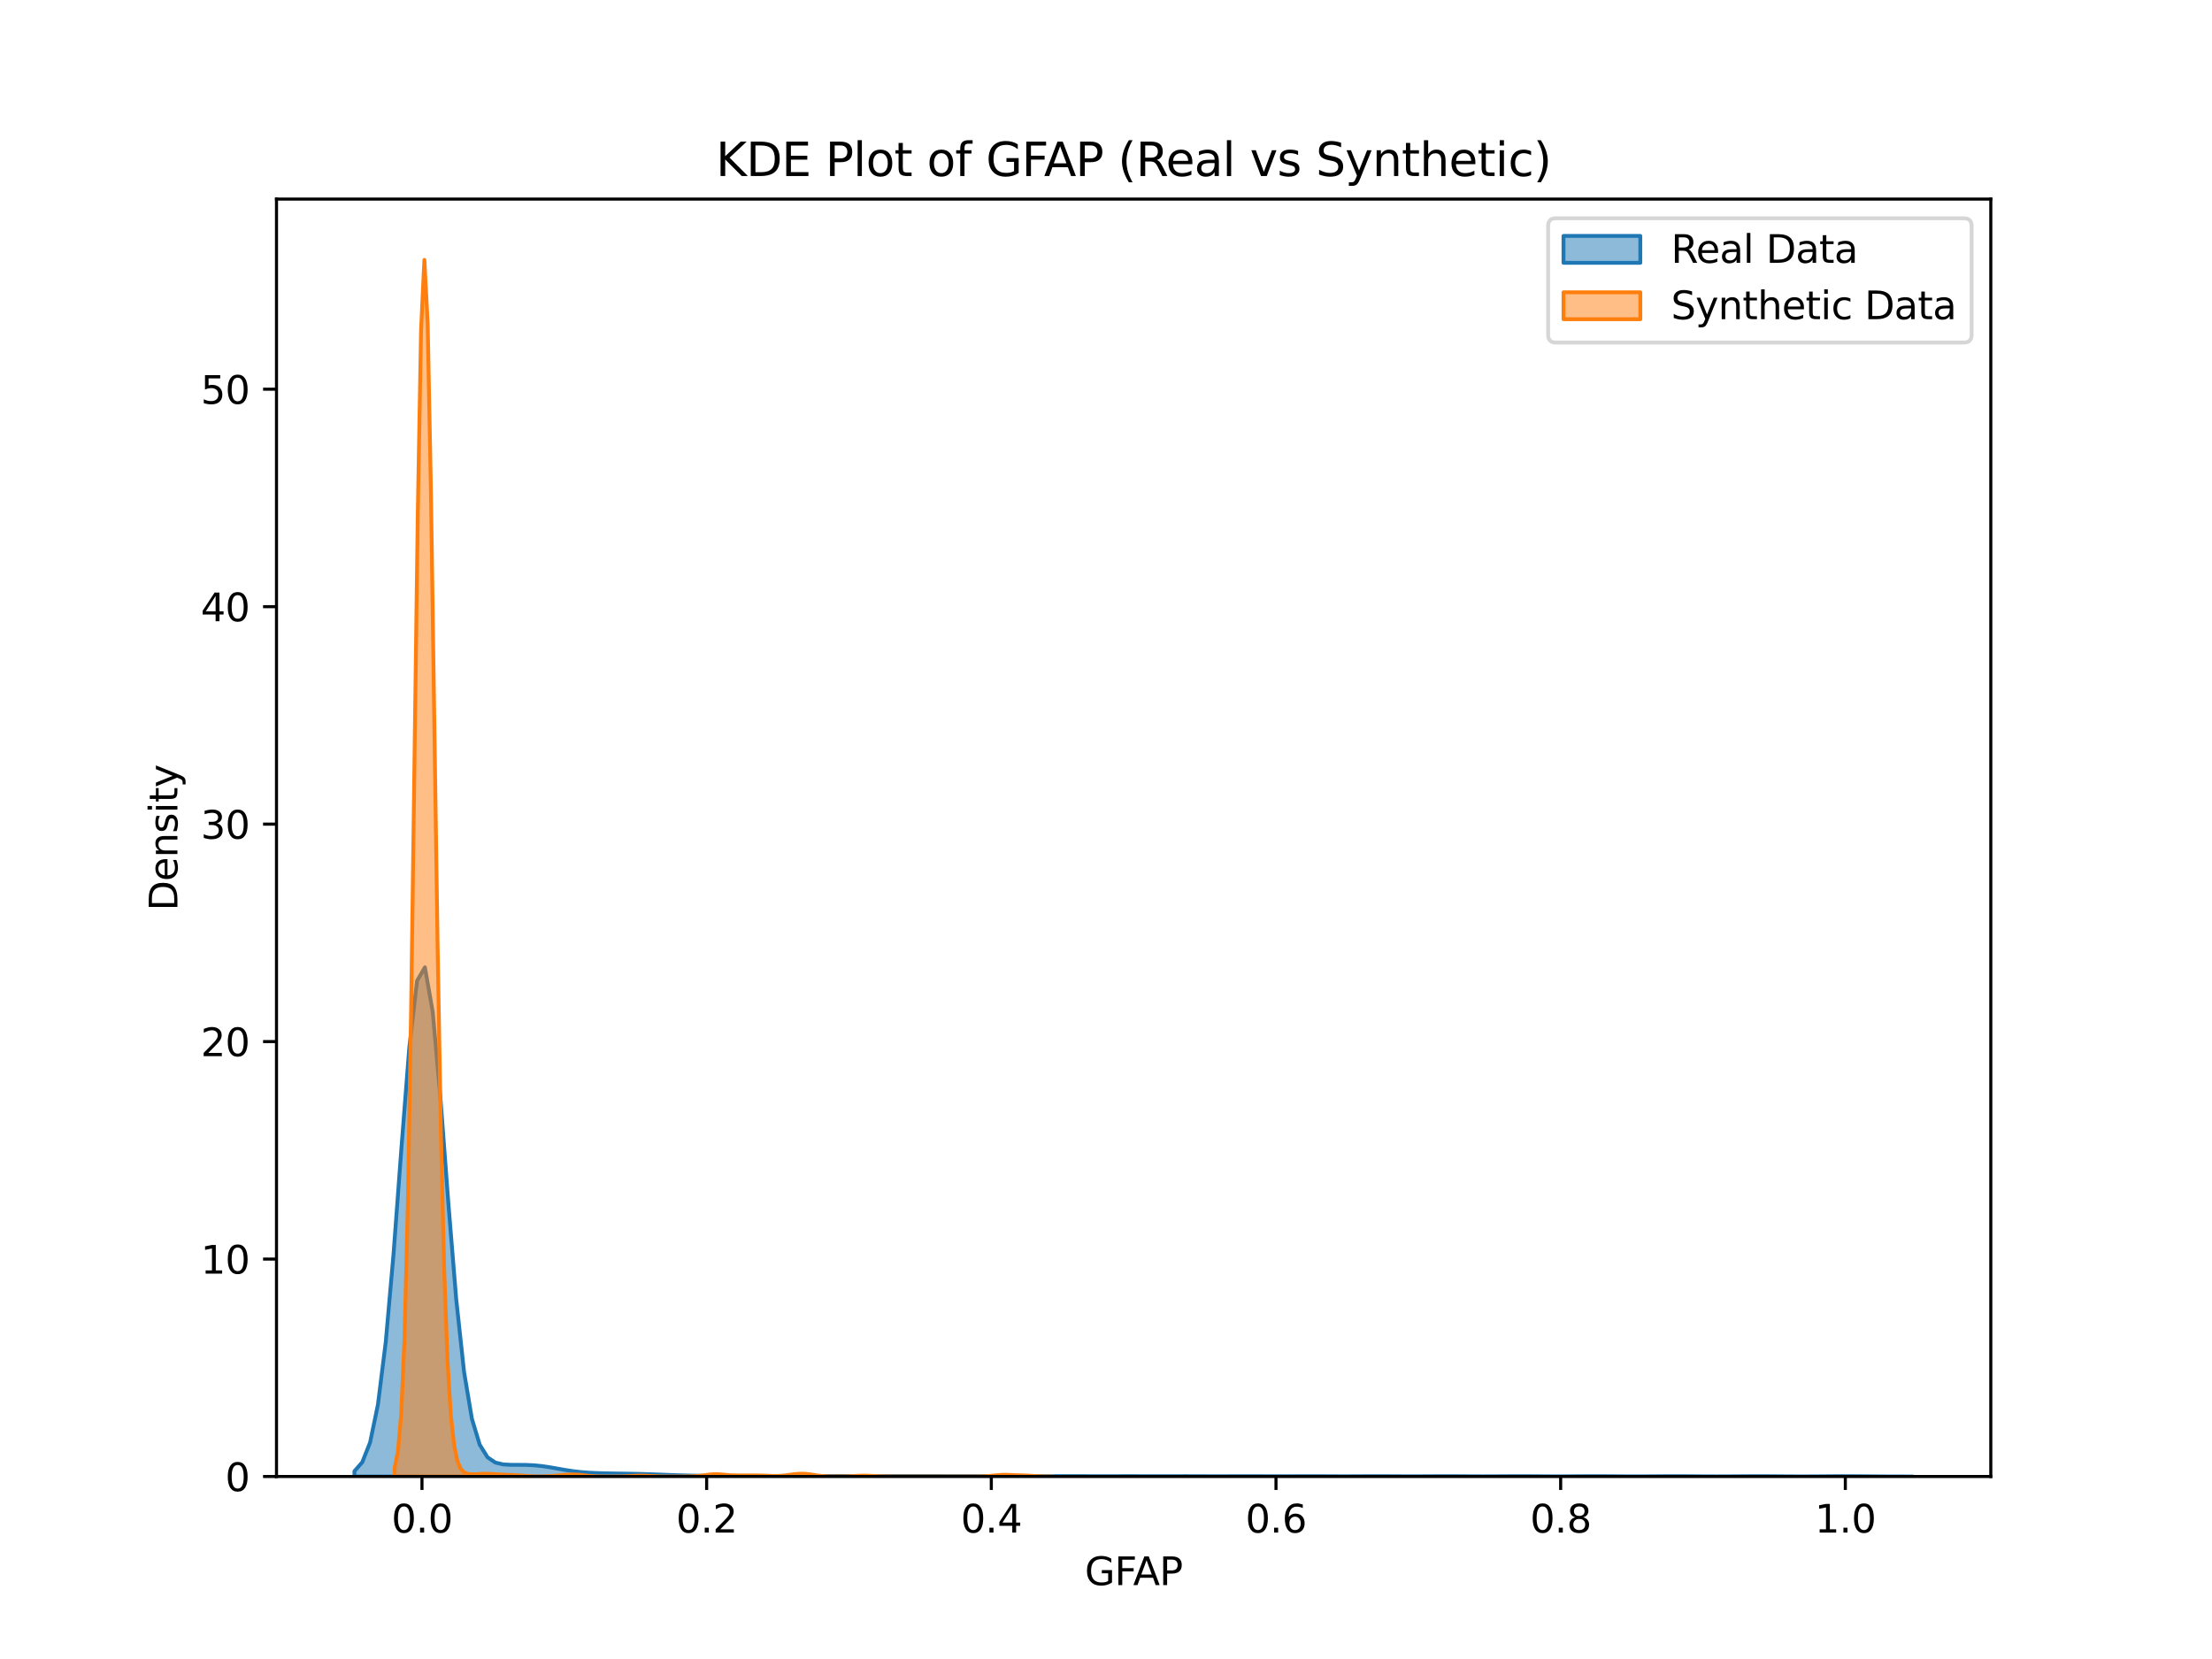 <?xml version="1.0" encoding="utf-8" standalone="no"?>
<!DOCTYPE svg PUBLIC "-//W3C//DTD SVG 1.1//EN"
  "http://www.w3.org/Graphics/SVG/1.1/DTD/svg11.dtd">
<svg xmlns:xlink="http://www.w3.org/1999/xlink" width="576pt" height="432pt" viewBox="0 0 576 432" xmlns="http://www.w3.org/2000/svg" version="1.1">
 <defs>
  <style type="text/css">*{stroke-linejoin: round; stroke-linecap: butt}</style>
 </defs>
 <g id="figure_1">
  <g id="patch_1">
   <path d="M 0 432 
L 576 432 
L 576 0 
L 0 0 
z
" style="fill: #ffffff"/>
  </g>
  <g id="axes_1">
   <g id="patch_2">
    <path d="M 72 384.48 
L 518.4 384.48 
L 518.4 51.84 
L 72 51.84 
z
" style="fill: #ffffff"/>
   </g>
   <g id="PolyCollection_1">
    <defs>
     <path id="m93690fb412" d="M 92.291 -48.903 
L 92.291 -47.52 
L 94.33 -47.52 
L 96.369 -47.52 
L 98.409 -47.52 
L 100.448 -47.52 
L 102.487 -47.52 
L 104.527 -47.52 
L 106.566 -47.52 
L 108.605 -47.52 
L 110.644 -47.52 
L 112.684 -47.52 
L 114.723 -47.52 
L 116.762 -47.52 
L 118.802 -47.52 
L 120.841 -47.52 
L 122.88 -47.52 
L 124.92 -47.52 
L 126.959 -47.52 
L 128.998 -47.52 
L 131.037 -47.52 
L 133.077 -47.52 
L 135.116 -47.52 
L 137.155 -47.52 
L 139.195 -47.52 
L 141.234 -47.52 
L 143.273 -47.52 
L 145.312 -47.52 
L 147.352 -47.52 
L 149.391 -47.52 
L 151.43 -47.52 
L 153.47 -47.52 
L 155.509 -47.52 
L 157.548 -47.52 
L 159.587 -47.52 
L 161.627 -47.52 
L 163.666 -47.52 
L 165.705 -47.52 
L 167.745 -47.52 
L 169.784 -47.52 
L 171.823 -47.52 
L 173.862 -47.52 
L 175.902 -47.52 
L 177.941 -47.52 
L 179.98 -47.52 
L 182.02 -47.52 
L 184.059 -47.52 
L 186.098 -47.52 
L 188.137 -47.52 
L 190.177 -47.52 
L 192.216 -47.52 
L 194.255 -47.52 
L 196.295 -47.52 
L 198.334 -47.52 
L 200.373 -47.52 
L 202.412 -47.52 
L 204.452 -47.52 
L 206.491 -47.52 
L 208.53 -47.52 
L 210.57 -47.52 
L 212.609 -47.52 
L 214.648 -47.52 
L 216.687 -47.52 
L 218.727 -47.52 
L 220.766 -47.52 
L 222.805 -47.52 
L 224.845 -47.52 
L 226.884 -47.52 
L 228.923 -47.52 
L 230.962 -47.52 
L 233.002 -47.52 
L 235.041 -47.52 
L 237.08 -47.52 
L 239.12 -47.52 
L 241.159 -47.52 
L 243.198 -47.52 
L 245.237 -47.52 
L 247.277 -47.52 
L 249.316 -47.52 
L 251.355 -47.52 
L 253.395 -47.52 
L 255.434 -47.52 
L 257.473 -47.52 
L 259.512 -47.52 
L 261.552 -47.52 
L 263.591 -47.52 
L 265.63 -47.52 
L 267.67 -47.52 
L 269.709 -47.52 
L 271.748 -47.52 
L 273.787 -47.52 
L 275.827 -47.52 
L 277.866 -47.52 
L 279.905 -47.52 
L 281.945 -47.52 
L 283.984 -47.52 
L 286.023 -47.52 
L 288.062 -47.52 
L 290.102 -47.52 
L 292.141 -47.52 
L 294.18 -47.52 
L 296.22 -47.52 
L 298.259 -47.52 
L 300.298 -47.52 
L 302.338 -47.52 
L 304.377 -47.52 
L 306.416 -47.52 
L 308.455 -47.52 
L 310.495 -47.52 
L 312.534 -47.52 
L 314.573 -47.52 
L 316.613 -47.52 
L 318.652 -47.52 
L 320.691 -47.52 
L 322.73 -47.52 
L 324.77 -47.52 
L 326.809 -47.52 
L 328.848 -47.52 
L 330.888 -47.52 
L 332.927 -47.52 
L 334.966 -47.52 
L 337.005 -47.52 
L 339.045 -47.52 
L 341.084 -47.52 
L 343.123 -47.52 
L 345.163 -47.52 
L 347.202 -47.52 
L 349.241 -47.52 
L 351.28 -47.52 
L 353.32 -47.52 
L 355.359 -47.52 
L 357.398 -47.52 
L 359.438 -47.52 
L 361.477 -47.52 
L 363.516 -47.52 
L 365.555 -47.52 
L 367.595 -47.52 
L 369.634 -47.52 
L 371.673 -47.52 
L 373.713 -47.52 
L 375.752 -47.52 
L 377.791 -47.52 
L 379.83 -47.52 
L 381.87 -47.52 
L 383.909 -47.52 
L 385.948 -47.52 
L 387.988 -47.52 
L 390.027 -47.52 
L 392.066 -47.52 
L 394.105 -47.52 
L 396.145 -47.52 
L 398.184 -47.52 
L 400.223 -47.52 
L 402.263 -47.52 
L 404.302 -47.52 
L 406.341 -47.52 
L 408.38 -47.52 
L 410.42 -47.52 
L 412.459 -47.52 
L 414.498 -47.52 
L 416.538 -47.52 
L 418.577 -47.52 
L 420.616 -47.52 
L 422.655 -47.52 
L 424.695 -47.52 
L 426.734 -47.52 
L 428.773 -47.52 
L 430.813 -47.52 
L 432.852 -47.52 
L 434.891 -47.52 
L 436.93 -47.52 
L 438.97 -47.52 
L 441.009 -47.52 
L 443.048 -47.52 
L 445.088 -47.52 
L 447.127 -47.52 
L 449.166 -47.52 
L 451.205 -47.52 
L 453.245 -47.52 
L 455.284 -47.52 
L 457.323 -47.52 
L 459.363 -47.52 
L 461.402 -47.52 
L 463.441 -47.52 
L 465.48 -47.52 
L 467.52 -47.52 
L 469.559 -47.52 
L 471.598 -47.52 
L 473.638 -47.52 
L 475.677 -47.52 
L 477.716 -47.52 
L 479.756 -47.52 
L 481.795 -47.52 
L 483.834 -47.52 
L 485.873 -47.52 
L 487.913 -47.52 
L 489.952 -47.52 
L 491.991 -47.52 
L 494.031 -47.52 
L 496.07 -47.52 
L 498.109 -47.52 
L 498.109 -47.521 
L 498.109 -47.521 
L 496.07 -47.523 
L 494.031 -47.526 
L 491.991 -47.533 
L 489.952 -47.545 
L 487.913 -47.56 
L 485.873 -47.579 
L 483.834 -47.596 
L 481.795 -47.607 
L 479.756 -47.609 
L 477.716 -47.6 
L 475.677 -47.585 
L 473.638 -47.567 
L 471.598 -47.554 
L 469.559 -47.548 
L 467.52 -47.551 
L 465.48 -47.562 
L 463.441 -47.579 
L 461.402 -47.595 
L 459.363 -47.607 
L 457.323 -47.609 
L 455.284 -47.601 
L 453.245 -47.587 
L 451.205 -47.57 
L 449.166 -47.557 
L 447.127 -47.552 
L 445.088 -47.557 
L 443.048 -47.569 
L 441.009 -47.586 
L 438.97 -47.601 
L 436.93 -47.609 
L 434.891 -47.608 
L 432.852 -47.597 
L 430.813 -47.581 
L 428.773 -47.567 
L 426.734 -47.558 
L 424.695 -47.559 
L 422.655 -47.569 
L 420.616 -47.584 
L 418.577 -47.599 
L 416.538 -47.609 
L 414.498 -47.609 
L 412.459 -47.6 
L 410.42 -47.585 
L 408.38 -47.571 
L 406.341 -47.563 
L 404.302 -47.565 
L 402.263 -47.574 
L 400.223 -47.589 
L 398.184 -47.603 
L 396.145 -47.61 
L 394.105 -47.608 
L 392.066 -47.597 
L 390.027 -47.583 
L 387.988 -47.572 
L 385.948 -47.568 
L 383.909 -47.574 
L 381.87 -47.586 
L 379.83 -47.6 
L 377.791 -47.609 
L 375.752 -47.61 
L 373.713 -47.602 
L 371.673 -47.59 
L 369.634 -47.579 
L 367.595 -47.574 
L 365.555 -47.579 
L 363.516 -47.59 
L 361.477 -47.602 
L 359.438 -47.61 
L 357.398 -47.61 
L 355.359 -47.602 
L 353.32 -47.591 
L 351.28 -47.582 
L 349.241 -47.581 
L 347.202 -47.588 
L 345.163 -47.599 
L 343.123 -47.609 
L 341.084 -47.612 
L 339.045 -47.608 
L 337.005 -47.599 
L 334.966 -47.59 
L 332.927 -47.587 
L 330.888 -47.591 
L 328.848 -47.6 
L 326.809 -47.61 
L 324.77 -47.614 
L 322.73 -47.611 
L 320.691 -47.603 
L 318.652 -47.596 
L 316.613 -47.594 
L 314.573 -47.598 
L 312.534 -47.607 
L 310.495 -47.614 
L 308.455 -47.615 
L 306.416 -47.611 
L 304.377 -47.605 
L 302.338 -47.6 
L 300.298 -47.602 
L 298.259 -47.608 
L 296.22 -47.615 
L 294.18 -47.618 
L 292.141 -47.616 
L 290.102 -47.611 
L 288.062 -47.607 
L 286.023 -47.608 
L 283.984 -47.613 
L 281.945 -47.618 
L 279.905 -47.621 
L 277.866 -47.62 
L 275.827 -47.616 
L 273.787 -47.614 
L 271.748 -47.616 
L 269.709 -47.62 
L 267.67 -47.624 
L 265.63 -47.625 
L 263.591 -47.623 
L 261.552 -47.621 
L 259.512 -47.621 
L 257.473 -47.624 
L 255.434 -47.628 
L 253.395 -47.63 
L 251.355 -47.629 
L 249.316 -47.628 
L 247.277 -47.629 
L 245.237 -47.631 
L 243.198 -47.634 
L 241.159 -47.635 
L 239.12 -47.635 
L 237.08 -47.635 
L 235.041 -47.637 
L 233.002 -47.639 
L 230.962 -47.641 
L 228.923 -47.642 
L 226.884 -47.643 
L 224.845 -47.644 
L 222.805 -47.646 
L 220.766 -47.648 
L 218.727 -47.65 
L 216.687 -47.651 
L 214.648 -47.652 
L 212.609 -47.654 
L 210.57 -47.656 
L 208.53 -47.658 
L 206.491 -47.66 
L 204.452 -47.662 
L 202.412 -47.664 
L 200.373 -47.666 
L 198.334 -47.668 
L 196.295 -47.671 
L 194.255 -47.673 
L 192.216 -47.676 
L 190.177 -47.679 
L 188.137 -47.684 
L 186.098 -47.691 
L 184.059 -47.703 
L 182.02 -47.723 
L 179.98 -47.756 
L 177.941 -47.804 
L 175.902 -47.867 
L 173.862 -47.942 
L 171.823 -48.021 
L 169.784 -48.097 
L 167.745 -48.162 
L 165.705 -48.214 
L 163.666 -48.254 
L 161.627 -48.286 
L 159.587 -48.317 
L 157.548 -48.354 
L 155.509 -48.41 
L 153.47 -48.505 
L 151.43 -48.658 
L 149.391 -48.887 
L 147.352 -49.192 
L 145.312 -49.551 
L 143.273 -49.913 
L 141.234 -50.221 
L 139.195 -50.431 
L 137.155 -50.532 
L 135.116 -50.552 
L 133.077 -50.558 
L 131.037 -50.672 
L 128.998 -51.148 
L 126.959 -52.516 
L 124.92 -55.79 
L 122.88 -62.567 
L 120.841 -74.751 
L 118.802 -93.646 
L 116.762 -118.55 
L 114.723 -145.665 
L 112.684 -168.479 
L 110.644 -180.112 
L 108.605 -176.604 
L 106.566 -159.044 
L 104.527 -132.989 
L 102.487 -105.606 
L 100.448 -82.521 
L 98.409 -66.217 
L 96.369 -56.374 
L 94.33 -51.236 
L 92.291 -48.903 
z
" style="stroke: #1f77b4"/>
    </defs>
    <g clip-path="url(#pf64bd5e2f5)">
     <use xlink:href="#m93690fb412" x="0" y="432" style="fill: #1f77b4; fill-opacity: 0.5; stroke: #1f77b4"/>
    </g>
   </g>
   <g id="PolyCollection_2">
    <defs>
     <path id="m8386b687fb" d="M 102.763 -49.777 
L 102.763 -47.52 
L 103.623 -47.52 
L 104.484 -47.52 
L 105.344 -47.52 
L 106.204 -47.52 
L 107.065 -47.52 
L 107.925 -47.52 
L 108.785 -47.52 
L 109.645 -47.52 
L 110.506 -47.52 
L 111.366 -47.52 
L 112.226 -47.52 
L 113.086 -47.52 
L 113.947 -47.52 
L 114.807 -47.52 
L 115.667 -47.52 
L 116.528 -47.52 
L 117.388 -47.52 
L 118.248 -47.52 
L 119.108 -47.52 
L 119.969 -47.52 
L 120.829 -47.52 
L 121.689 -47.52 
L 122.55 -47.52 
L 123.41 -47.52 
L 124.27 -47.52 
L 125.13 -47.52 
L 125.991 -47.52 
L 126.851 -47.52 
L 127.711 -47.52 
L 128.572 -47.52 
L 129.432 -47.52 
L 130.292 -47.52 
L 131.152 -47.52 
L 132.013 -47.52 
L 132.873 -47.52 
L 133.733 -47.52 
L 134.594 -47.52 
L 135.454 -47.52 
L 136.314 -47.52 
L 137.174 -47.52 
L 138.035 -47.52 
L 138.895 -47.52 
L 139.755 -47.52 
L 140.615 -47.52 
L 141.476 -47.52 
L 142.336 -47.52 
L 143.196 -47.52 
L 144.057 -47.52 
L 144.917 -47.52 
L 145.777 -47.52 
L 146.637 -47.52 
L 147.498 -47.52 
L 148.358 -47.52 
L 149.218 -47.52 
L 150.079 -47.52 
L 150.939 -47.52 
L 151.799 -47.52 
L 152.659 -47.52 
L 153.52 -47.52 
L 154.38 -47.52 
L 155.24 -47.52 
L 156.101 -47.52 
L 156.961 -47.52 
L 157.821 -47.52 
L 158.681 -47.52 
L 159.542 -47.52 
L 160.402 -47.52 
L 161.262 -47.52 
L 162.123 -47.52 
L 162.983 -47.52 
L 163.843 -47.52 
L 164.703 -47.52 
L 165.564 -47.52 
L 166.424 -47.52 
L 167.284 -47.52 
L 168.144 -47.52 
L 169.005 -47.52 
L 169.865 -47.52 
L 170.725 -47.52 
L 171.586 -47.52 
L 172.446 -47.52 
L 173.306 -47.52 
L 174.166 -47.52 
L 175.027 -47.52 
L 175.887 -47.52 
L 176.747 -47.52 
L 177.608 -47.52 
L 178.468 -47.52 
L 179.328 -47.52 
L 180.188 -47.52 
L 181.049 -47.52 
L 181.909 -47.52 
L 182.769 -47.52 
L 183.63 -47.52 
L 184.49 -47.52 
L 185.35 -47.52 
L 186.21 -47.52 
L 187.071 -47.52 
L 187.931 -47.52 
L 188.791 -47.52 
L 189.652 -47.52 
L 190.512 -47.52 
L 191.372 -47.52 
L 192.232 -47.52 
L 193.093 -47.52 
L 193.953 -47.52 
L 194.813 -47.52 
L 195.673 -47.52 
L 196.534 -47.52 
L 197.394 -47.52 
L 198.254 -47.52 
L 199.115 -47.52 
L 199.975 -47.52 
L 200.835 -47.52 
L 201.695 -47.52 
L 202.556 -47.52 
L 203.416 -47.52 
L 204.276 -47.52 
L 205.137 -47.52 
L 205.997 -47.52 
L 206.857 -47.52 
L 207.717 -47.52 
L 208.578 -47.52 
L 209.438 -47.52 
L 210.298 -47.52 
L 211.159 -47.52 
L 212.019 -47.52 
L 212.879 -47.52 
L 213.739 -47.52 
L 214.6 -47.52 
L 215.46 -47.52 
L 216.32 -47.52 
L 217.181 -47.52 
L 218.041 -47.52 
L 218.901 -47.52 
L 219.761 -47.52 
L 220.622 -47.52 
L 221.482 -47.52 
L 222.342 -47.52 
L 223.202 -47.52 
L 224.063 -47.52 
L 224.923 -47.52 
L 225.783 -47.52 
L 226.644 -47.52 
L 227.504 -47.52 
L 228.364 -47.52 
L 229.224 -47.52 
L 230.085 -47.52 
L 230.945 -47.52 
L 231.805 -47.52 
L 232.666 -47.52 
L 233.526 -47.52 
L 234.386 -47.52 
L 235.246 -47.52 
L 236.107 -47.52 
L 236.967 -47.52 
L 237.827 -47.52 
L 238.688 -47.52 
L 239.548 -47.52 
L 240.408 -47.52 
L 241.268 -47.52 
L 242.129 -47.52 
L 242.989 -47.52 
L 243.849 -47.52 
L 244.71 -47.52 
L 245.57 -47.52 
L 246.43 -47.52 
L 247.29 -47.52 
L 248.151 -47.52 
L 249.011 -47.52 
L 249.871 -47.52 
L 250.731 -47.52 
L 251.592 -47.52 
L 252.452 -47.52 
L 253.312 -47.52 
L 254.173 -47.52 
L 255.033 -47.52 
L 255.893 -47.52 
L 256.753 -47.52 
L 257.614 -47.52 
L 258.474 -47.52 
L 259.334 -47.52 
L 260.195 -47.52 
L 261.055 -47.52 
L 261.915 -47.52 
L 262.775 -47.52 
L 263.636 -47.52 
L 264.496 -47.52 
L 265.356 -47.52 
L 266.217 -47.52 
L 267.077 -47.52 
L 267.937 -47.52 
L 268.797 -47.52 
L 269.658 -47.52 
L 270.518 -47.52 
L 271.378 -47.52 
L 272.239 -47.52 
L 273.099 -47.52 
L 273.959 -47.52 
L 273.959 -47.523 
L 273.959 -47.523 
L 273.099 -47.527 
L 272.239 -47.537 
L 271.378 -47.557 
L 270.518 -47.59 
L 269.658 -47.636 
L 268.797 -47.689 
L 267.937 -47.742 
L 267.077 -47.784 
L 266.217 -47.813 
L 265.356 -47.836 
L 264.496 -47.864 
L 263.636 -47.9 
L 262.775 -47.938 
L 261.915 -47.961 
L 261.055 -47.953 
L 260.195 -47.907 
L 259.334 -47.833 
L 258.474 -47.747 
L 257.614 -47.667 
L 256.753 -47.605 
L 255.893 -47.563 
L 255.033 -47.54 
L 254.173 -47.528 
L 253.312 -47.523 
L 252.452 -47.521 
L 251.592 -47.52 
L 250.731 -47.52 
L 249.871 -47.52 
L 249.011 -47.52 
L 248.151 -47.52 
L 247.29 -47.52 
L 246.43 -47.52 
L 245.57 -47.52 
L 244.71 -47.52 
L 243.849 -47.52 
L 242.989 -47.52 
L 242.129 -47.52 
L 241.268 -47.52 
L 240.408 -47.52 
L 239.548 -47.52 
L 238.688 -47.52 
L 237.827 -47.52 
L 236.967 -47.52 
L 236.107 -47.52 
L 235.246 -47.52 
L 234.386 -47.52 
L 233.526 -47.52 
L 232.666 -47.521 
L 231.805 -47.524 
L 230.945 -47.529 
L 230.085 -47.542 
L 229.224 -47.565 
L 228.364 -47.601 
L 227.504 -47.648 
L 226.644 -47.698 
L 225.783 -47.736 
L 224.923 -47.75 
L 224.063 -47.734 
L 223.202 -47.695 
L 222.342 -47.646 
L 221.482 -47.599 
L 220.622 -47.564 
L 219.761 -47.541 
L 218.901 -47.53 
L 218.041 -47.525 
L 217.181 -47.527 
L 216.32 -47.537 
L 215.46 -47.56 
L 214.6 -47.605 
L 213.739 -47.68 
L 212.879 -47.786 
L 212.019 -47.917 
L 211.159 -48.051 
L 210.298 -48.164 
L 209.438 -48.233 
L 208.578 -48.248 
L 207.717 -48.21 
L 206.857 -48.128 
L 205.997 -48.018 
L 205.137 -47.899 
L 204.276 -47.788 
L 203.416 -47.703 
L 202.556 -47.654 
L 201.695 -47.644 
L 200.835 -47.666 
L 199.975 -47.706 
L 199.115 -47.746 
L 198.254 -47.775 
L 197.394 -47.786 
L 196.534 -47.787 
L 195.673 -47.786 
L 194.813 -47.79 
L 193.953 -47.796 
L 193.093 -47.798 
L 192.232 -47.797 
L 191.372 -47.804 
L 190.512 -47.831 
L 189.652 -47.889 
L 188.791 -47.97 
L 187.931 -48.054 
L 187.071 -48.113 
L 186.21 -48.126 
L 185.35 -48.084 
L 184.49 -47.996 
L 183.63 -47.883 
L 182.769 -47.77 
L 181.909 -47.674 
L 181.049 -47.605 
L 180.188 -47.561 
L 179.328 -47.538 
L 178.468 -47.527 
L 177.608 -47.522 
L 176.747 -47.521 
L 175.887 -47.52 
L 175.027 -47.521 
L 174.166 -47.522 
L 173.306 -47.526 
L 172.446 -47.536 
L 171.586 -47.554 
L 170.725 -47.584 
L 169.865 -47.628 
L 169.005 -47.677 
L 168.144 -47.722 
L 167.284 -47.747 
L 166.424 -47.744 
L 165.564 -47.714 
L 164.703 -47.667 
L 163.843 -47.618 
L 162.983 -47.577 
L 162.123 -47.549 
L 161.262 -47.533 
L 160.402 -47.525 
L 159.542 -47.522 
L 158.681 -47.521 
L 157.821 -47.522 
L 156.961 -47.527 
L 156.101 -47.538 
L 155.24 -47.562 
L 154.38 -47.605 
L 153.52 -47.674 
L 152.659 -47.766 
L 151.799 -47.87 
L 150.939 -47.965 
L 150.079 -48.03 
L 149.218 -48.054 
L 148.358 -48.037 
L 147.498 -47.991 
L 146.637 -47.925 
L 145.777 -47.849 
L 144.917 -47.77 
L 144.057 -47.694 
L 143.196 -47.631 
L 142.336 -47.584 
L 141.476 -47.556 
L 140.615 -47.544 
L 139.755 -47.55 
L 138.895 -47.571 
L 138.035 -47.61 
L 137.174 -47.665 
L 136.314 -47.729 
L 135.454 -47.793 
L 134.594 -47.85 
L 133.733 -47.896 
L 132.873 -47.933 
L 132.013 -47.968 
L 131.152 -48.005 
L 130.292 -48.048 
L 129.432 -48.098 
L 128.572 -48.15 
L 127.711 -48.196 
L 126.851 -48.223 
L 125.991 -48.222 
L 125.13 -48.192 
L 124.27 -48.143 
L 123.41 -48.102 
L 122.55 -48.109 
L 121.689 -48.234 
L 120.829 -48.615 
L 119.969 -49.529 
L 119.108 -51.525 
L 118.248 -55.622 
L 117.388 -63.512 
L 116.528 -77.682 
L 115.667 -101.228 
L 114.807 -137.022 
L 113.947 -185.951 
L 113.086 -244.526 
L 112.226 -303.241 
L 111.366 -347.816 
L 110.506 -364.32 
L 109.645 -346.067 
L 108.785 -297.748 
L 107.925 -233.442 
L 107.065 -169.686 
L 106.204 -118.384 
L 105.344 -83.76 
L 104.484 -63.843 
L 103.623 -53.991 
L 102.763 -49.777 
z
" style="stroke: #ff7f0e"/>
    </defs>
    <g clip-path="url(#pf64bd5e2f5)">
     <use xlink:href="#m8386b687fb" x="0" y="432" style="fill: #ff7f0e; fill-opacity: 0.5; stroke: #ff7f0e"/>
    </g>
   </g>
   <g id="matplotlib.axis_1">
    <g id="xtick_1">
     <g id="line2d_1">
      <defs>
       <path id="m465f8c42d0" d="M 0 0 
L 0 3.5 
" style="stroke: #000000; stroke-width: 0.8"/>
      </defs>
      <g>
       <use xlink:href="#m465f8c42d0" x="109.881" y="384.48" style="stroke: #000000; stroke-width: 0.8"/>
      </g>
     </g>
     <g id="text_1">
      <!-- 0.0 -->
      <g transform="translate(101.93 399.078) scale(0.1 -0.1)">
       <defs>
        <path id="DejaVuSans-30" d="M 2034 4250 
Q 1547 4250 1301 3770 
Q 1056 3291 1056 2328 
Q 1056 1369 1301 889 
Q 1547 409 2034 409 
Q 2525 409 2770 889 
Q 3016 1369 3016 2328 
Q 3016 3291 2770 3770 
Q 2525 4250 2034 4250 
z
M 2034 4750 
Q 2819 4750 3233 4129 
Q 3647 3509 3647 2328 
Q 3647 1150 3233 529 
Q 2819 -91 2034 -91 
Q 1250 -91 836 529 
Q 422 1150 422 2328 
Q 422 3509 836 4129 
Q 1250 4750 2034 4750 
z
" transform="scale(0.016)"/>
        <path id="DejaVuSans-2e" d="M 684 794 
L 1344 794 
L 1344 0 
L 684 0 
L 684 794 
z
" transform="scale(0.016)"/>
       </defs>
       <use xlink:href="#DejaVuSans-30"/>
       <use xlink:href="#DejaVuSans-2e" x="63.623"/>
       <use xlink:href="#DejaVuSans-30" x="95.41"/>
      </g>
     </g>
    </g>
    <g id="xtick_2">
     <g id="line2d_2">
      <g>
       <use xlink:href="#m465f8c42d0" x="184.009" y="384.48" style="stroke: #000000; stroke-width: 0.8"/>
      </g>
     </g>
     <g id="text_2">
      <!-- 0.2 -->
      <g transform="translate(176.057 399.078) scale(0.1 -0.1)">
       <defs>
        <path id="DejaVuSans-32" d="M 1228 531 
L 3431 531 
L 3431 0 
L 469 0 
L 469 531 
Q 828 903 1448 1529 
Q 2069 2156 2228 2338 
Q 2531 2678 2651 2914 
Q 2772 3150 2772 3378 
Q 2772 3750 2511 3984 
Q 2250 4219 1831 4219 
Q 1534 4219 1204 4116 
Q 875 4013 500 3803 
L 500 4441 
Q 881 4594 1212 4672 
Q 1544 4750 1819 4750 
Q 2544 4750 2975 4387 
Q 3406 4025 3406 3419 
Q 3406 3131 3298 2873 
Q 3191 2616 2906 2266 
Q 2828 2175 2409 1742 
Q 1991 1309 1228 531 
z
" transform="scale(0.016)"/>
       </defs>
       <use xlink:href="#DejaVuSans-30"/>
       <use xlink:href="#DejaVuSans-2e" x="63.623"/>
       <use xlink:href="#DejaVuSans-32" x="95.41"/>
      </g>
     </g>
    </g>
    <g id="xtick_3">
     <g id="line2d_3">
      <g>
       <use xlink:href="#m465f8c42d0" x="258.136" y="384.48" style="stroke: #000000; stroke-width: 0.8"/>
      </g>
     </g>
     <g id="text_3">
      <!-- 0.4 -->
      <g transform="translate(250.185 399.078) scale(0.1 -0.1)">
       <defs>
        <path id="DejaVuSans-34" d="M 2419 4116 
L 825 1625 
L 2419 1625 
L 2419 4116 
z
M 2253 4666 
L 3047 4666 
L 3047 1625 
L 3713 1625 
L 3713 1100 
L 3047 1100 
L 3047 0 
L 2419 0 
L 2419 1100 
L 313 1100 
L 313 1709 
L 2253 4666 
z
" transform="scale(0.016)"/>
       </defs>
       <use xlink:href="#DejaVuSans-30"/>
       <use xlink:href="#DejaVuSans-2e" x="63.623"/>
       <use xlink:href="#DejaVuSans-34" x="95.41"/>
      </g>
     </g>
    </g>
    <g id="xtick_4">
     <g id="line2d_4">
      <g>
       <use xlink:href="#m465f8c42d0" x="332.264" y="384.48" style="stroke: #000000; stroke-width: 0.8"/>
      </g>
     </g>
     <g id="text_4">
      <!-- 0.6 -->
      <g transform="translate(324.312 399.078) scale(0.1 -0.1)">
       <defs>
        <path id="DejaVuSans-36" d="M 2113 2584 
Q 1688 2584 1439 2293 
Q 1191 2003 1191 1497 
Q 1191 994 1439 701 
Q 1688 409 2113 409 
Q 2538 409 2786 701 
Q 3034 994 3034 1497 
Q 3034 2003 2786 2293 
Q 2538 2584 2113 2584 
z
M 3366 4563 
L 3366 3988 
Q 3128 4100 2886 4159 
Q 2644 4219 2406 4219 
Q 1781 4219 1451 3797 
Q 1122 3375 1075 2522 
Q 1259 2794 1537 2939 
Q 1816 3084 2150 3084 
Q 2853 3084 3261 2657 
Q 3669 2231 3669 1497 
Q 3669 778 3244 343 
Q 2819 -91 2113 -91 
Q 1303 -91 875 529 
Q 447 1150 447 2328 
Q 447 3434 972 4092 
Q 1497 4750 2381 4750 
Q 2619 4750 2861 4703 
Q 3103 4656 3366 4563 
z
" transform="scale(0.016)"/>
       </defs>
       <use xlink:href="#DejaVuSans-30"/>
       <use xlink:href="#DejaVuSans-2e" x="63.623"/>
       <use xlink:href="#DejaVuSans-36" x="95.41"/>
      </g>
     </g>
    </g>
    <g id="xtick_5">
     <g id="line2d_5">
      <g>
       <use xlink:href="#m465f8c42d0" x="406.391" y="384.48" style="stroke: #000000; stroke-width: 0.8"/>
      </g>
     </g>
     <g id="text_5">
      <!-- 0.8 -->
      <g transform="translate(398.44 399.078) scale(0.1 -0.1)">
       <defs>
        <path id="DejaVuSans-38" d="M 2034 2216 
Q 1584 2216 1326 1975 
Q 1069 1734 1069 1313 
Q 1069 891 1326 650 
Q 1584 409 2034 409 
Q 2484 409 2743 651 
Q 3003 894 3003 1313 
Q 3003 1734 2745 1975 
Q 2488 2216 2034 2216 
z
M 1403 2484 
Q 997 2584 770 2862 
Q 544 3141 544 3541 
Q 544 4100 942 4425 
Q 1341 4750 2034 4750 
Q 2731 4750 3128 4425 
Q 3525 4100 3525 3541 
Q 3525 3141 3298 2862 
Q 3072 2584 2669 2484 
Q 3125 2378 3379 2068 
Q 3634 1759 3634 1313 
Q 3634 634 3220 271 
Q 2806 -91 2034 -91 
Q 1263 -91 848 271 
Q 434 634 434 1313 
Q 434 1759 690 2068 
Q 947 2378 1403 2484 
z
M 1172 3481 
Q 1172 3119 1398 2916 
Q 1625 2713 2034 2713 
Q 2441 2713 2670 2916 
Q 2900 3119 2900 3481 
Q 2900 3844 2670 4047 
Q 2441 4250 2034 4250 
Q 1625 4250 1398 4047 
Q 1172 3844 1172 3481 
z
" transform="scale(0.016)"/>
       </defs>
       <use xlink:href="#DejaVuSans-30"/>
       <use xlink:href="#DejaVuSans-2e" x="63.623"/>
       <use xlink:href="#DejaVuSans-38" x="95.41"/>
      </g>
     </g>
    </g>
    <g id="xtick_6">
     <g id="line2d_6">
      <g>
       <use xlink:href="#m465f8c42d0" x="480.519" y="384.48" style="stroke: #000000; stroke-width: 0.8"/>
      </g>
     </g>
     <g id="text_6">
      <!-- 1.0 -->
      <g transform="translate(472.567 399.078) scale(0.1 -0.1)">
       <defs>
        <path id="DejaVuSans-31" d="M 794 531 
L 1825 531 
L 1825 4091 
L 703 3866 
L 703 4441 
L 1819 4666 
L 2450 4666 
L 2450 531 
L 3481 531 
L 3481 0 
L 794 0 
L 794 531 
z
" transform="scale(0.016)"/>
       </defs>
       <use xlink:href="#DejaVuSans-31"/>
       <use xlink:href="#DejaVuSans-2e" x="63.623"/>
       <use xlink:href="#DejaVuSans-30" x="95.41"/>
      </g>
     </g>
    </g>
    <g id="text_7">
     <!-- GFAP -->
     <g transform="translate(282.471 412.757) scale(0.1 -0.1)">
      <defs>
       <path id="DejaVuSans-47" d="M 3809 666 
L 3809 1919 
L 2778 1919 
L 2778 2438 
L 4434 2438 
L 4434 434 
Q 4069 175 3628 42 
Q 3188 -91 2688 -91 
Q 1594 -91 976 548 
Q 359 1188 359 2328 
Q 359 3472 976 4111 
Q 1594 4750 2688 4750 
Q 3144 4750 3555 4637 
Q 3966 4525 4313 4306 
L 4313 3634 
Q 3963 3931 3569 4081 
Q 3175 4231 2741 4231 
Q 1884 4231 1454 3753 
Q 1025 3275 1025 2328 
Q 1025 1384 1454 906 
Q 1884 428 2741 428 
Q 3075 428 3337 486 
Q 3600 544 3809 666 
z
" transform="scale(0.016)"/>
       <path id="DejaVuSans-46" d="M 628 4666 
L 3309 4666 
L 3309 4134 
L 1259 4134 
L 1259 2759 
L 3109 2759 
L 3109 2228 
L 1259 2228 
L 1259 0 
L 628 0 
L 628 4666 
z
" transform="scale(0.016)"/>
       <path id="DejaVuSans-41" d="M 2188 4044 
L 1331 1722 
L 3047 1722 
L 2188 4044 
z
M 1831 4666 
L 2547 4666 
L 4325 0 
L 3669 0 
L 3244 1197 
L 1141 1197 
L 716 0 
L 50 0 
L 1831 4666 
z
" transform="scale(0.016)"/>
       <path id="DejaVuSans-50" d="M 1259 4147 
L 1259 2394 
L 2053 2394 
Q 2494 2394 2734 2622 
Q 2975 2850 2975 3272 
Q 2975 3691 2734 3919 
Q 2494 4147 2053 4147 
L 1259 4147 
z
M 628 4666 
L 2053 4666 
Q 2838 4666 3239 4311 
Q 3641 3956 3641 3272 
Q 3641 2581 3239 2228 
Q 2838 1875 2053 1875 
L 1259 1875 
L 1259 0 
L 628 0 
L 628 4666 
z
" transform="scale(0.016)"/>
      </defs>
      <use xlink:href="#DejaVuSans-47"/>
      <use xlink:href="#DejaVuSans-46" x="77.49"/>
      <use xlink:href="#DejaVuSans-41" x="125.885"/>
      <use xlink:href="#DejaVuSans-50" x="194.293"/>
     </g>
    </g>
   </g>
   <g id="matplotlib.axis_2">
    <g id="ytick_1">
     <g id="line2d_7">
      <defs>
       <path id="m623fac920a" d="M 0 0 
L -3.5 0 
" style="stroke: #000000; stroke-width: 0.8"/>
      </defs>
      <g>
       <use xlink:href="#m623fac920a" x="72" y="384.48" style="stroke: #000000; stroke-width: 0.8"/>
      </g>
     </g>
     <g id="text_8">
      <!-- 0 -->
      <g transform="translate(58.638 388.279) scale(0.1 -0.1)">
       <use xlink:href="#DejaVuSans-30"/>
      </g>
     </g>
    </g>
    <g id="ytick_2">
     <g id="line2d_8">
      <g>
       <use xlink:href="#m623fac920a" x="72" y="327.854" style="stroke: #000000; stroke-width: 0.8"/>
      </g>
     </g>
     <g id="text_9">
      <!-- 10 -->
      <g transform="translate(52.275 331.653) scale(0.1 -0.1)">
       <use xlink:href="#DejaVuSans-31"/>
       <use xlink:href="#DejaVuSans-30" x="63.623"/>
      </g>
     </g>
    </g>
    <g id="ytick_3">
     <g id="line2d_9">
      <g>
       <use xlink:href="#m623fac920a" x="72" y="271.228" style="stroke: #000000; stroke-width: 0.8"/>
      </g>
     </g>
     <g id="text_10">
      <!-- 20 -->
      <g transform="translate(52.275 275.027) scale(0.1 -0.1)">
       <use xlink:href="#DejaVuSans-32"/>
       <use xlink:href="#DejaVuSans-30" x="63.623"/>
      </g>
     </g>
    </g>
    <g id="ytick_4">
     <g id="line2d_10">
      <g>
       <use xlink:href="#m623fac920a" x="72" y="214.602" style="stroke: #000000; stroke-width: 0.8"/>
      </g>
     </g>
     <g id="text_11">
      <!-- 30 -->
      <g transform="translate(52.275 218.401) scale(0.1 -0.1)">
       <defs>
        <path id="DejaVuSans-33" d="M 2597 2516 
Q 3050 2419 3304 2112 
Q 3559 1806 3559 1356 
Q 3559 666 3084 287 
Q 2609 -91 1734 -91 
Q 1441 -91 1130 -33 
Q 819 25 488 141 
L 488 750 
Q 750 597 1062 519 
Q 1375 441 1716 441 
Q 2309 441 2620 675 
Q 2931 909 2931 1356 
Q 2931 1769 2642 2001 
Q 2353 2234 1838 2234 
L 1294 2234 
L 1294 2753 
L 1863 2753 
Q 2328 2753 2575 2939 
Q 2822 3125 2822 3475 
Q 2822 3834 2567 4026 
Q 2313 4219 1838 4219 
Q 1578 4219 1281 4162 
Q 984 4106 628 3988 
L 628 4550 
Q 988 4650 1302 4700 
Q 1616 4750 1894 4750 
Q 2613 4750 3031 4423 
Q 3450 4097 3450 3541 
Q 3450 3153 3228 2886 
Q 3006 2619 2597 2516 
z
" transform="scale(0.016)"/>
       </defs>
       <use xlink:href="#DejaVuSans-33"/>
       <use xlink:href="#DejaVuSans-30" x="63.623"/>
      </g>
     </g>
    </g>
    <g id="ytick_5">
     <g id="line2d_11">
      <g>
       <use xlink:href="#m623fac920a" x="72" y="157.976" style="stroke: #000000; stroke-width: 0.8"/>
      </g>
     </g>
     <g id="text_12">
      <!-- 40 -->
      <g transform="translate(52.275 161.775) scale(0.1 -0.1)">
       <use xlink:href="#DejaVuSans-34"/>
       <use xlink:href="#DejaVuSans-30" x="63.623"/>
      </g>
     </g>
    </g>
    <g id="ytick_6">
     <g id="line2d_12">
      <g>
       <use xlink:href="#m623fac920a" x="72" y="101.35" style="stroke: #000000; stroke-width: 0.8"/>
      </g>
     </g>
     <g id="text_13">
      <!-- 50 -->
      <g transform="translate(52.275 105.149) scale(0.1 -0.1)">
       <defs>
        <path id="DejaVuSans-35" d="M 691 4666 
L 3169 4666 
L 3169 4134 
L 1269 4134 
L 1269 2991 
Q 1406 3038 1543 3061 
Q 1681 3084 1819 3084 
Q 2600 3084 3056 2656 
Q 3513 2228 3513 1497 
Q 3513 744 3044 326 
Q 2575 -91 1722 -91 
Q 1428 -91 1123 -41 
Q 819 9 494 109 
L 494 744 
Q 775 591 1075 516 
Q 1375 441 1709 441 
Q 2250 441 2565 725 
Q 2881 1009 2881 1497 
Q 2881 1984 2565 2268 
Q 2250 2553 1709 2553 
Q 1456 2553 1204 2497 
Q 953 2441 691 2322 
L 691 4666 
z
" transform="scale(0.016)"/>
       </defs>
       <use xlink:href="#DejaVuSans-35"/>
       <use xlink:href="#DejaVuSans-30" x="63.623"/>
      </g>
     </g>
    </g>
    <g id="text_14">
     <!-- Density -->
     <g transform="translate(46.195 237.169) rotate(-90) scale(0.1 -0.1)">
      <defs>
       <path id="DejaVuSans-44" d="M 1259 4147 
L 1259 519 
L 2022 519 
Q 2988 519 3436 956 
Q 3884 1394 3884 2338 
Q 3884 3275 3436 3711 
Q 2988 4147 2022 4147 
L 1259 4147 
z
M 628 4666 
L 1925 4666 
Q 3281 4666 3915 4102 
Q 4550 3538 4550 2338 
Q 4550 1131 3912 565 
Q 3275 0 1925 0 
L 628 0 
L 628 4666 
z
" transform="scale(0.016)"/>
       <path id="DejaVuSans-65" d="M 3597 1894 
L 3597 1613 
L 953 1613 
Q 991 1019 1311 708 
Q 1631 397 2203 397 
Q 2534 397 2845 478 
Q 3156 559 3463 722 
L 3463 178 
Q 3153 47 2828 -22 
Q 2503 -91 2169 -91 
Q 1331 -91 842 396 
Q 353 884 353 1716 
Q 353 2575 817 3079 
Q 1281 3584 2069 3584 
Q 2775 3584 3186 3129 
Q 3597 2675 3597 1894 
z
M 3022 2063 
Q 3016 2534 2758 2815 
Q 2500 3097 2075 3097 
Q 1594 3097 1305 2825 
Q 1016 2553 972 2059 
L 3022 2063 
z
" transform="scale(0.016)"/>
       <path id="DejaVuSans-6e" d="M 3513 2113 
L 3513 0 
L 2938 0 
L 2938 2094 
Q 2938 2591 2744 2837 
Q 2550 3084 2163 3084 
Q 1697 3084 1428 2787 
Q 1159 2491 1159 1978 
L 1159 0 
L 581 0 
L 581 3500 
L 1159 3500 
L 1159 2956 
Q 1366 3272 1645 3428 
Q 1925 3584 2291 3584 
Q 2894 3584 3203 3211 
Q 3513 2838 3513 2113 
z
" transform="scale(0.016)"/>
       <path id="DejaVuSans-73" d="M 2834 3397 
L 2834 2853 
Q 2591 2978 2328 3040 
Q 2066 3103 1784 3103 
Q 1356 3103 1142 2972 
Q 928 2841 928 2578 
Q 928 2378 1081 2264 
Q 1234 2150 1697 2047 
L 1894 2003 
Q 2506 1872 2764 1633 
Q 3022 1394 3022 966 
Q 3022 478 2636 193 
Q 2250 -91 1575 -91 
Q 1294 -91 989 -36 
Q 684 19 347 128 
L 347 722 
Q 666 556 975 473 
Q 1284 391 1588 391 
Q 1994 391 2212 530 
Q 2431 669 2431 922 
Q 2431 1156 2273 1281 
Q 2116 1406 1581 1522 
L 1381 1569 
Q 847 1681 609 1914 
Q 372 2147 372 2553 
Q 372 3047 722 3315 
Q 1072 3584 1716 3584 
Q 2034 3584 2315 3537 
Q 2597 3491 2834 3397 
z
" transform="scale(0.016)"/>
       <path id="DejaVuSans-69" d="M 603 3500 
L 1178 3500 
L 1178 0 
L 603 0 
L 603 3500 
z
M 603 4863 
L 1178 4863 
L 1178 4134 
L 603 4134 
L 603 4863 
z
" transform="scale(0.016)"/>
       <path id="DejaVuSans-74" d="M 1172 4494 
L 1172 3500 
L 2356 3500 
L 2356 3053 
L 1172 3053 
L 1172 1153 
Q 1172 725 1289 603 
Q 1406 481 1766 481 
L 2356 481 
L 2356 0 
L 1766 0 
Q 1100 0 847 248 
Q 594 497 594 1153 
L 594 3053 
L 172 3053 
L 172 3500 
L 594 3500 
L 594 4494 
L 1172 4494 
z
" transform="scale(0.016)"/>
       <path id="DejaVuSans-79" d="M 2059 -325 
Q 1816 -950 1584 -1140 
Q 1353 -1331 966 -1331 
L 506 -1331 
L 506 -850 
L 844 -850 
Q 1081 -850 1212 -737 
Q 1344 -625 1503 -206 
L 1606 56 
L 191 3500 
L 800 3500 
L 1894 763 
L 2988 3500 
L 3597 3500 
L 2059 -325 
z
" transform="scale(0.016)"/>
      </defs>
      <use xlink:href="#DejaVuSans-44"/>
      <use xlink:href="#DejaVuSans-65" x="77.002"/>
      <use xlink:href="#DejaVuSans-6e" x="138.525"/>
      <use xlink:href="#DejaVuSans-73" x="201.904"/>
      <use xlink:href="#DejaVuSans-69" x="254.004"/>
      <use xlink:href="#DejaVuSans-74" x="281.787"/>
      <use xlink:href="#DejaVuSans-79" x="320.996"/>
     </g>
    </g>
   </g>
   <g id="patch_3">
    <path d="M 72 384.48 
L 72 51.84 
" style="fill: none; stroke: #000000; stroke-width: 0.8; stroke-linejoin: miter; stroke-linecap: square"/>
   </g>
   <g id="patch_4">
    <path d="M 518.4 384.48 
L 518.4 51.84 
" style="fill: none; stroke: #000000; stroke-width: 0.8; stroke-linejoin: miter; stroke-linecap: square"/>
   </g>
   <g id="patch_5">
    <path d="M 72 384.48 
L 518.4 384.48 
" style="fill: none; stroke: #000000; stroke-width: 0.8; stroke-linejoin: miter; stroke-linecap: square"/>
   </g>
   <g id="patch_6">
    <path d="M 72 51.84 
L 518.4 51.84 
" style="fill: none; stroke: #000000; stroke-width: 0.8; stroke-linejoin: miter; stroke-linecap: square"/>
   </g>
   <g id="text_15">
    <!-- KDE Plot of GFAP (Real vs Synthetic) -->
    <g transform="translate(186.426 45.84) scale(0.12 -0.12)">
     <defs>
      <path id="DejaVuSans-4b" d="M 628 4666 
L 1259 4666 
L 1259 2694 
L 3353 4666 
L 4166 4666 
L 1850 2491 
L 4331 0 
L 3500 0 
L 1259 2247 
L 1259 0 
L 628 0 
L 628 4666 
z
" transform="scale(0.016)"/>
      <path id="DejaVuSans-45" d="M 628 4666 
L 3578 4666 
L 3578 4134 
L 1259 4134 
L 1259 2753 
L 3481 2753 
L 3481 2222 
L 1259 2222 
L 1259 531 
L 3634 531 
L 3634 0 
L 628 0 
L 628 4666 
z
" transform="scale(0.016)"/>
      <path id="DejaVuSans-20" transform="scale(0.016)"/>
      <path id="DejaVuSans-6c" d="M 603 4863 
L 1178 4863 
L 1178 0 
L 603 0 
L 603 4863 
z
" transform="scale(0.016)"/>
      <path id="DejaVuSans-6f" d="M 1959 3097 
Q 1497 3097 1228 2736 
Q 959 2375 959 1747 
Q 959 1119 1226 758 
Q 1494 397 1959 397 
Q 2419 397 2687 759 
Q 2956 1122 2956 1747 
Q 2956 2369 2687 2733 
Q 2419 3097 1959 3097 
z
M 1959 3584 
Q 2709 3584 3137 3096 
Q 3566 2609 3566 1747 
Q 3566 888 3137 398 
Q 2709 -91 1959 -91 
Q 1206 -91 779 398 
Q 353 888 353 1747 
Q 353 2609 779 3096 
Q 1206 3584 1959 3584 
z
" transform="scale(0.016)"/>
      <path id="DejaVuSans-66" d="M 2375 4863 
L 2375 4384 
L 1825 4384 
Q 1516 4384 1395 4259 
Q 1275 4134 1275 3809 
L 1275 3500 
L 2222 3500 
L 2222 3053 
L 1275 3053 
L 1275 0 
L 697 0 
L 697 3053 
L 147 3053 
L 147 3500 
L 697 3500 
L 697 3744 
Q 697 4328 969 4595 
Q 1241 4863 1831 4863 
L 2375 4863 
z
" transform="scale(0.016)"/>
      <path id="DejaVuSans-28" d="M 1984 4856 
Q 1566 4138 1362 3434 
Q 1159 2731 1159 2009 
Q 1159 1288 1364 580 
Q 1569 -128 1984 -844 
L 1484 -844 
Q 1016 -109 783 600 
Q 550 1309 550 2009 
Q 550 2706 781 3412 
Q 1013 4119 1484 4856 
L 1984 4856 
z
" transform="scale(0.016)"/>
      <path id="DejaVuSans-52" d="M 2841 2188 
Q 3044 2119 3236 1894 
Q 3428 1669 3622 1275 
L 4263 0 
L 3584 0 
L 2988 1197 
Q 2756 1666 2539 1819 
Q 2322 1972 1947 1972 
L 1259 1972 
L 1259 0 
L 628 0 
L 628 4666 
L 2053 4666 
Q 2853 4666 3247 4331 
Q 3641 3997 3641 3322 
Q 3641 2881 3436 2590 
Q 3231 2300 2841 2188 
z
M 1259 4147 
L 1259 2491 
L 2053 2491 
Q 2509 2491 2742 2702 
Q 2975 2913 2975 3322 
Q 2975 3731 2742 3939 
Q 2509 4147 2053 4147 
L 1259 4147 
z
" transform="scale(0.016)"/>
      <path id="DejaVuSans-61" d="M 2194 1759 
Q 1497 1759 1228 1600 
Q 959 1441 959 1056 
Q 959 750 1161 570 
Q 1363 391 1709 391 
Q 2188 391 2477 730 
Q 2766 1069 2766 1631 
L 2766 1759 
L 2194 1759 
z
M 3341 1997 
L 3341 0 
L 2766 0 
L 2766 531 
Q 2569 213 2275 61 
Q 1981 -91 1556 -91 
Q 1019 -91 701 211 
Q 384 513 384 1019 
Q 384 1609 779 1909 
Q 1175 2209 1959 2209 
L 2766 2209 
L 2766 2266 
Q 2766 2663 2505 2880 
Q 2244 3097 1772 3097 
Q 1472 3097 1187 3025 
Q 903 2953 641 2809 
L 641 3341 
Q 956 3463 1253 3523 
Q 1550 3584 1831 3584 
Q 2591 3584 2966 3190 
Q 3341 2797 3341 1997 
z
" transform="scale(0.016)"/>
      <path id="DejaVuSans-76" d="M 191 3500 
L 800 3500 
L 1894 563 
L 2988 3500 
L 3597 3500 
L 2284 0 
L 1503 0 
L 191 3500 
z
" transform="scale(0.016)"/>
      <path id="DejaVuSans-53" d="M 3425 4513 
L 3425 3897 
Q 3066 4069 2747 4153 
Q 2428 4238 2131 4238 
Q 1616 4238 1336 4038 
Q 1056 3838 1056 3469 
Q 1056 3159 1242 3001 
Q 1428 2844 1947 2747 
L 2328 2669 
Q 3034 2534 3370 2195 
Q 3706 1856 3706 1288 
Q 3706 609 3251 259 
Q 2797 -91 1919 -91 
Q 1588 -91 1214 -16 
Q 841 59 441 206 
L 441 856 
Q 825 641 1194 531 
Q 1563 422 1919 422 
Q 2459 422 2753 634 
Q 3047 847 3047 1241 
Q 3047 1584 2836 1778 
Q 2625 1972 2144 2069 
L 1759 2144 
Q 1053 2284 737 2584 
Q 422 2884 422 3419 
Q 422 4038 858 4394 
Q 1294 4750 2059 4750 
Q 2388 4750 2728 4690 
Q 3069 4631 3425 4513 
z
" transform="scale(0.016)"/>
      <path id="DejaVuSans-68" d="M 3513 2113 
L 3513 0 
L 2938 0 
L 2938 2094 
Q 2938 2591 2744 2837 
Q 2550 3084 2163 3084 
Q 1697 3084 1428 2787 
Q 1159 2491 1159 1978 
L 1159 0 
L 581 0 
L 581 4863 
L 1159 4863 
L 1159 2956 
Q 1366 3272 1645 3428 
Q 1925 3584 2291 3584 
Q 2894 3584 3203 3211 
Q 3513 2838 3513 2113 
z
" transform="scale(0.016)"/>
      <path id="DejaVuSans-63" d="M 3122 3366 
L 3122 2828 
Q 2878 2963 2633 3030 
Q 2388 3097 2138 3097 
Q 1578 3097 1268 2742 
Q 959 2388 959 1747 
Q 959 1106 1268 751 
Q 1578 397 2138 397 
Q 2388 397 2633 464 
Q 2878 531 3122 666 
L 3122 134 
Q 2881 22 2623 -34 
Q 2366 -91 2075 -91 
Q 1284 -91 818 406 
Q 353 903 353 1747 
Q 353 2603 823 3093 
Q 1294 3584 2113 3584 
Q 2378 3584 2631 3529 
Q 2884 3475 3122 3366 
z
" transform="scale(0.016)"/>
      <path id="DejaVuSans-29" d="M 513 4856 
L 1013 4856 
Q 1481 4119 1714 3412 
Q 1947 2706 1947 2009 
Q 1947 1309 1714 600 
Q 1481 -109 1013 -844 
L 513 -844 
Q 928 -128 1133 580 
Q 1338 1288 1338 2009 
Q 1338 2731 1133 3434 
Q 928 4138 513 4856 
z
" transform="scale(0.016)"/>
     </defs>
     <use xlink:href="#DejaVuSans-4b"/>
     <use xlink:href="#DejaVuSans-44" x="65.576"/>
     <use xlink:href="#DejaVuSans-45" x="142.578"/>
     <use xlink:href="#DejaVuSans-20" x="205.762"/>
     <use xlink:href="#DejaVuSans-50" x="237.549"/>
     <use xlink:href="#DejaVuSans-6c" x="297.852"/>
     <use xlink:href="#DejaVuSans-6f" x="325.635"/>
     <use xlink:href="#DejaVuSans-74" x="386.816"/>
     <use xlink:href="#DejaVuSans-20" x="426.025"/>
     <use xlink:href="#DejaVuSans-6f" x="457.812"/>
     <use xlink:href="#DejaVuSans-66" x="518.994"/>
     <use xlink:href="#DejaVuSans-20" x="554.199"/>
     <use xlink:href="#DejaVuSans-47" x="585.986"/>
     <use xlink:href="#DejaVuSans-46" x="663.477"/>
     <use xlink:href="#DejaVuSans-41" x="711.871"/>
     <use xlink:href="#DejaVuSans-50" x="780.279"/>
     <use xlink:href="#DejaVuSans-20" x="840.582"/>
     <use xlink:href="#DejaVuSans-28" x="872.369"/>
     <use xlink:href="#DejaVuSans-52" x="911.383"/>
     <use xlink:href="#DejaVuSans-65" x="976.365"/>
     <use xlink:href="#DejaVuSans-61" x="1037.889"/>
     <use xlink:href="#DejaVuSans-6c" x="1099.168"/>
     <use xlink:href="#DejaVuSans-20" x="1126.951"/>
     <use xlink:href="#DejaVuSans-76" x="1158.738"/>
     <use xlink:href="#DejaVuSans-73" x="1217.918"/>
     <use xlink:href="#DejaVuSans-20" x="1270.018"/>
     <use xlink:href="#DejaVuSans-53" x="1301.805"/>
     <use xlink:href="#DejaVuSans-79" x="1365.281"/>
     <use xlink:href="#DejaVuSans-6e" x="1424.461"/>
     <use xlink:href="#DejaVuSans-74" x="1487.84"/>
     <use xlink:href="#DejaVuSans-68" x="1527.049"/>
     <use xlink:href="#DejaVuSans-65" x="1590.428"/>
     <use xlink:href="#DejaVuSans-74" x="1651.951"/>
     <use xlink:href="#DejaVuSans-69" x="1691.16"/>
     <use xlink:href="#DejaVuSans-63" x="1718.943"/>
     <use xlink:href="#DejaVuSans-29" x="1773.924"/>
    </g>
   </g>
   <g id="legend_1">
    <g id="patch_7">
     <path d="M 405.133 89.196 
L 511.4 89.196 
Q 513.4 89.196 513.4 87.196 
L 513.4 58.84 
Q 513.4 56.84 511.4 56.84 
L 405.133 56.84 
Q 403.133 56.84 403.133 58.84 
L 403.133 87.196 
Q 403.133 89.196 405.133 89.196 
z
" style="fill: #ffffff; opacity: 0.8; stroke: #cccccc; stroke-linejoin: miter"/>
    </g>
    <g id="patch_8">
     <path d="M 407.133 68.438 
L 427.133 68.438 
L 427.133 61.438 
L 407.133 61.438 
z
" style="fill: #1f77b4; fill-opacity: 0.5; stroke: #1f77b4; stroke-linejoin: miter"/>
    </g>
    <g id="text_16">
     <!-- Real Data -->
     <g transform="translate(435.133 68.438) scale(0.1 -0.1)">
      <use xlink:href="#DejaVuSans-52"/>
      <use xlink:href="#DejaVuSans-65" x="64.982"/>
      <use xlink:href="#DejaVuSans-61" x="126.506"/>
      <use xlink:href="#DejaVuSans-6c" x="187.785"/>
      <use xlink:href="#DejaVuSans-20" x="215.568"/>
      <use xlink:href="#DejaVuSans-44" x="247.355"/>
      <use xlink:href="#DejaVuSans-61" x="324.357"/>
      <use xlink:href="#DejaVuSans-74" x="385.637"/>
      <use xlink:href="#DejaVuSans-61" x="424.846"/>
     </g>
    </g>
    <g id="patch_9">
     <path d="M 407.133 83.117 
L 427.133 83.117 
L 427.133 76.117 
L 407.133 76.117 
z
" style="fill: #ff7f0e; fill-opacity: 0.5; stroke: #ff7f0e; stroke-linejoin: miter"/>
    </g>
    <g id="text_17">
     <!-- Synthetic Data -->
     <g transform="translate(435.133 83.117) scale(0.1 -0.1)">
      <use xlink:href="#DejaVuSans-53"/>
      <use xlink:href="#DejaVuSans-79" x="63.477"/>
      <use xlink:href="#DejaVuSans-6e" x="122.656"/>
      <use xlink:href="#DejaVuSans-74" x="186.035"/>
      <use xlink:href="#DejaVuSans-68" x="225.244"/>
      <use xlink:href="#DejaVuSans-65" x="288.623"/>
      <use xlink:href="#DejaVuSans-74" x="350.146"/>
      <use xlink:href="#DejaVuSans-69" x="389.355"/>
      <use xlink:href="#DejaVuSans-63" x="417.139"/>
      <use xlink:href="#DejaVuSans-20" x="472.119"/>
      <use xlink:href="#DejaVuSans-44" x="503.906"/>
      <use xlink:href="#DejaVuSans-61" x="580.908"/>
      <use xlink:href="#DejaVuSans-74" x="642.188"/>
      <use xlink:href="#DejaVuSans-61" x="681.396"/>
     </g>
    </g>
   </g>
  </g>
 </g>
 <defs>
  <clipPath id="pf64bd5e2f5">
   <rect x="72" y="51.84" width="446.4" height="332.64"/>
  </clipPath>
 </defs>
</svg>
